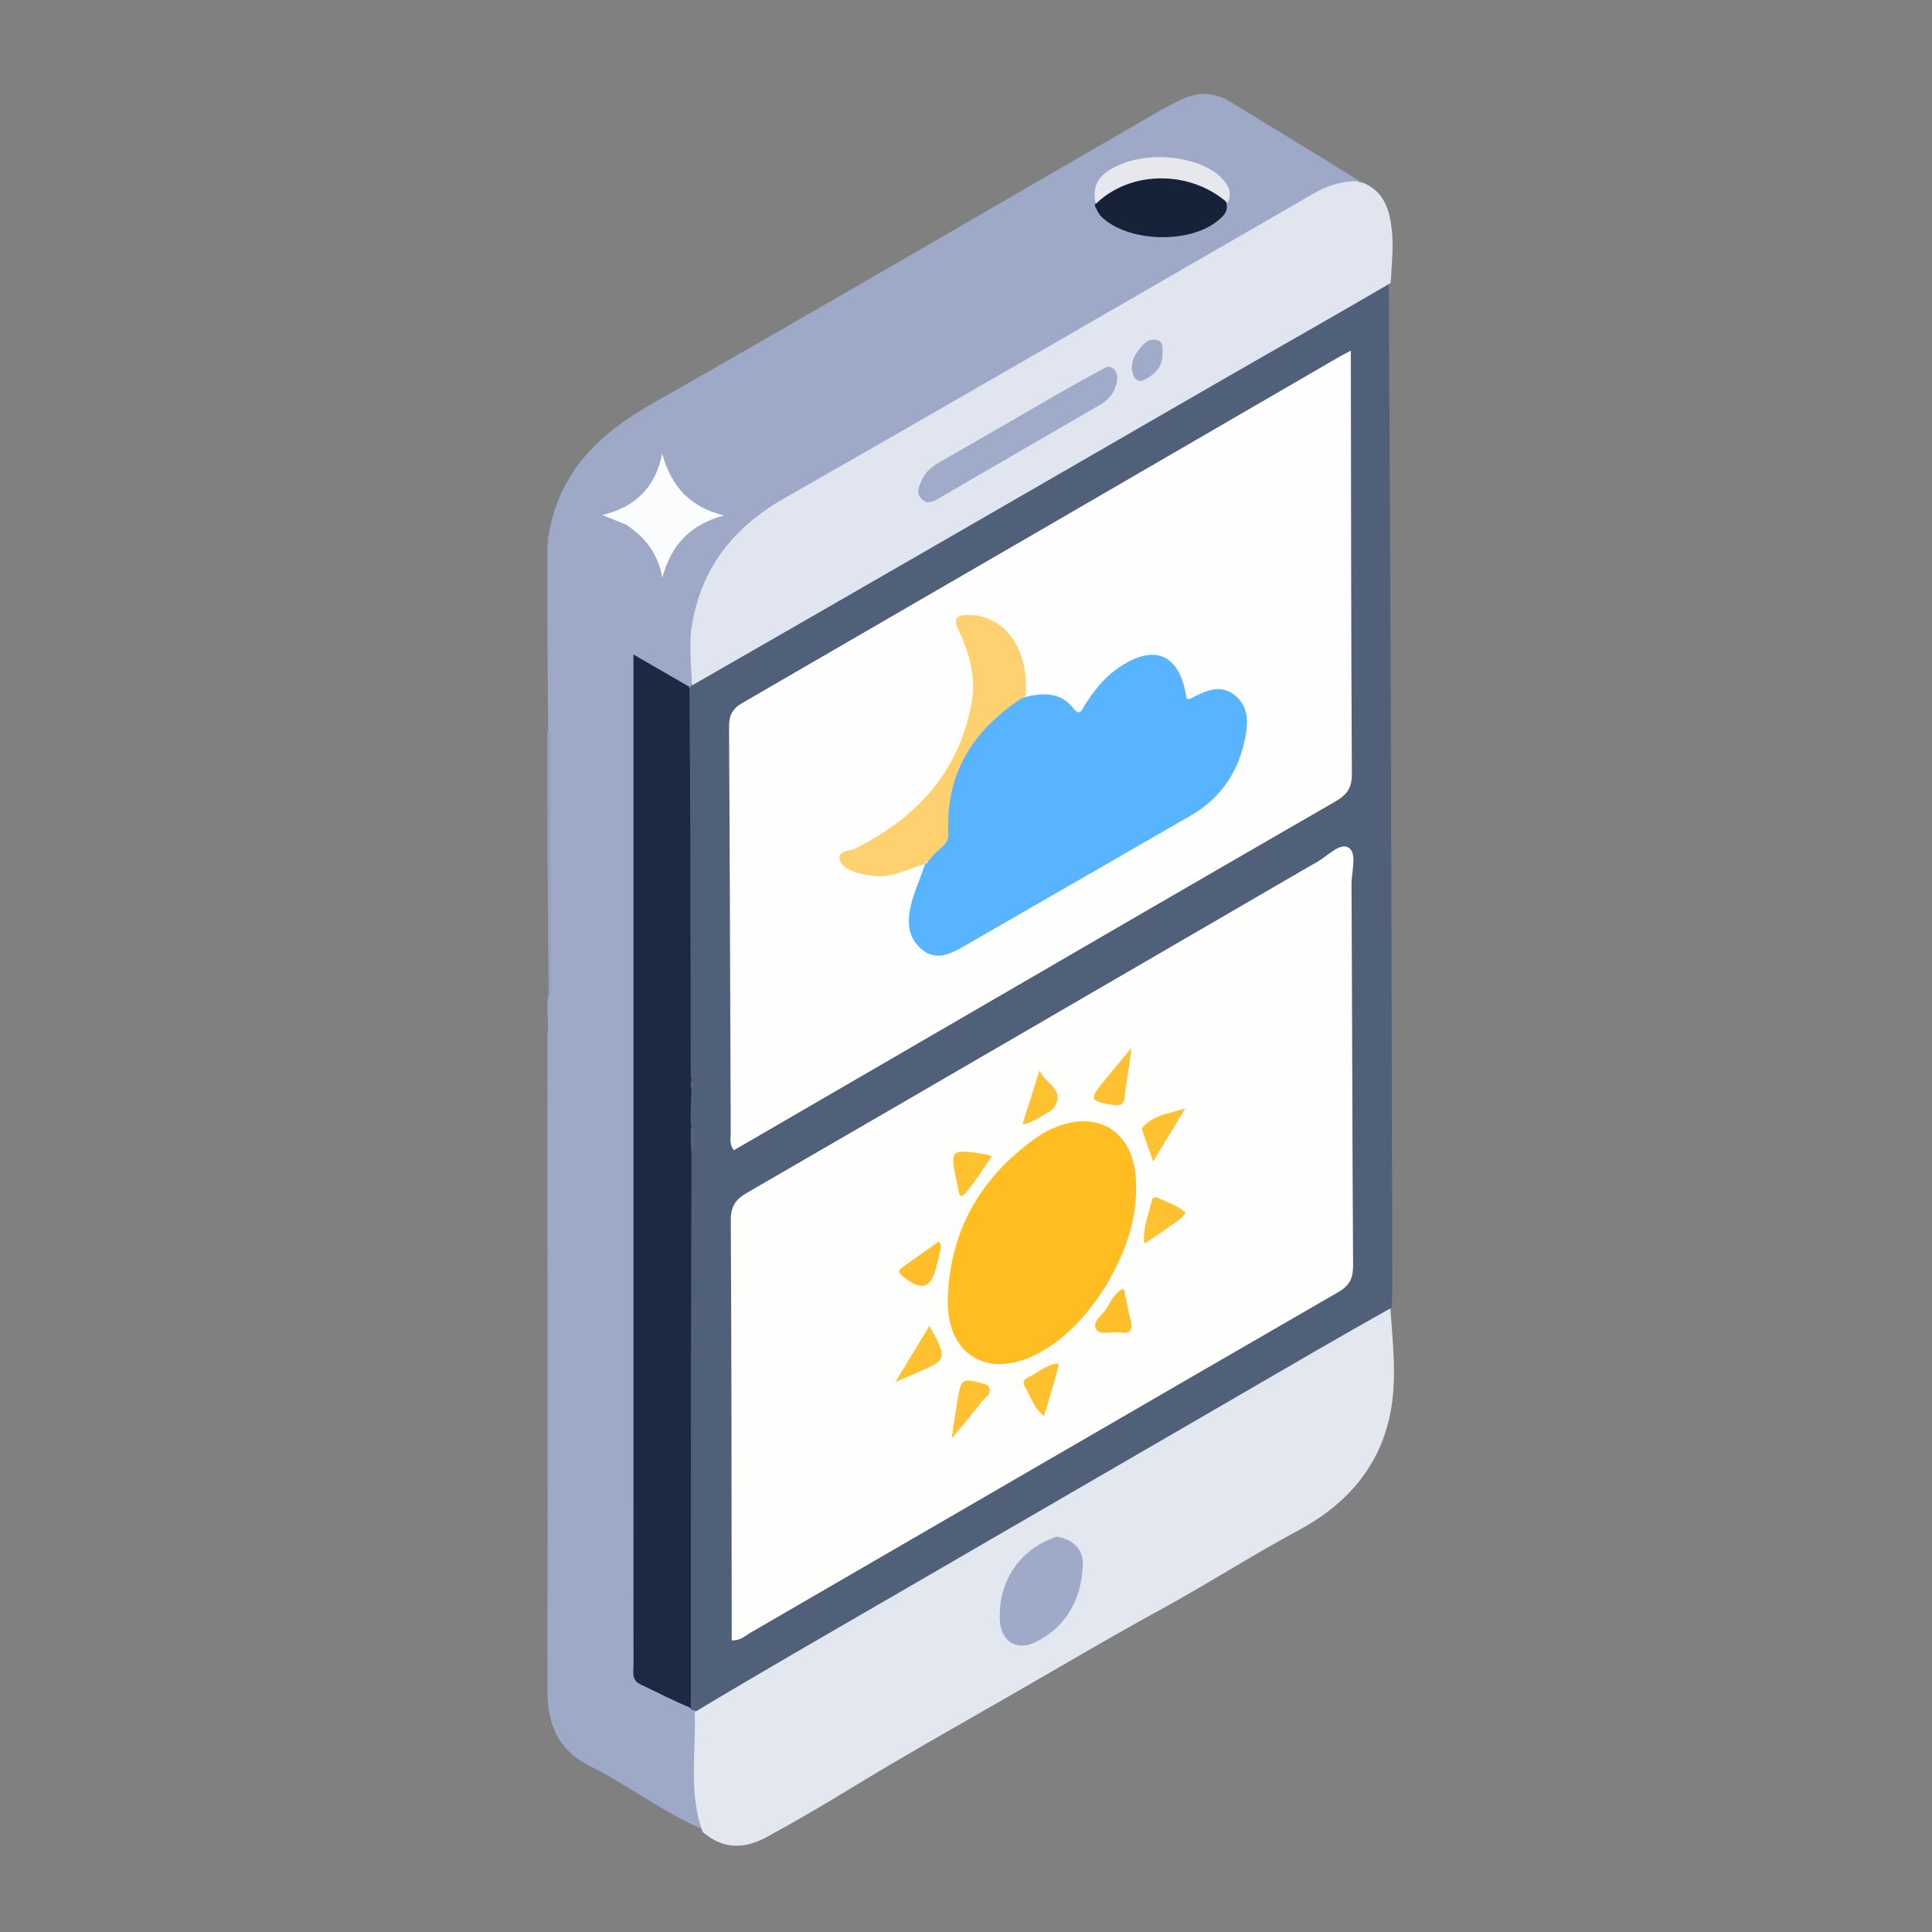 <?xml version="1.0" encoding="UTF-8" standalone="no"?>
<svg
   version="1.1"
   id="Layer_1"
   x="0px"
   y="0px"
   width="100%"
   viewBox="0 0 512 512"
   enable-background="new 0 0 512 512"
   xml:space="preserve"
   sodipodi:docname="weather-app_adobe_express.svg"
   inkscape:version="1.2.1 (9c6d41e4, 2022-07-14)"
   xmlns:inkscape="http://www.inkscape.org/namespaces/inkscape"
   xmlns:sodipodi="http://sodipodi.sourceforge.net/DTD/sodipodi-0.dtd"
   xmlns="http://www.w3.org/2000/svg"
   xmlns:svg="http://www.w3.org/2000/svg"><rect x="0" y="0" width="512" height="512" fill="#808080" stroke="none"/><defs
   id="defs73" /><sodipodi:namedview
   id="namedview71"
   pagecolor="#ffffff"
   bordercolor="#000000"
   borderopacity="0.25"
   inkscape:showpageshadow="2"
   inkscape:pageopacity="0.0"
   inkscape:pagecheckerboard="0"
   inkscape:deskcolor="#d1d1d1"
   showgrid="false"
   inkscape:zoom="0.4609375"
   inkscape:cx="237.55932"
   inkscape:cy="250.57627"
   inkscape:window-width="1518"
   inkscape:window-height="857"
   inkscape:window-x="0"
   inkscape:window-y="25"
   inkscape:window-maximized="0"
   inkscape:current-layer="Layer_1" />

<path
   fill="#9EA9C8"
   opacity="1"
   stroke="none"
   d=" M145.318,142.371   C147.929,125.362 158.46,115.152 172.662,107.074   C217.315,81.676 261.666,55.748 306.143,30.041   C308.302,28.794 310.525,27.655 312.753,26.533   C317.24,24.274 321.633,24.285 326.016,26.967   C337.217,33.821 348.462,40.604 359.865,47.708   C331.407,59.62 306.274,77.608 279.422,92.463   C254.394,106.308 229.809,120.961 205.091,135.363   C191.253,143.425 184.884,155.968 184.245,171.713   C184.111,175.012 184.795,178.376 183.251,181.907   C182.701,182.282 182.422,182.342 181.704,182.371   C178.932,181.834 177.025,180.439 174.985,179.323   C170.056,176.63 169.609,176.909 169.546,182.73   C169.537,183.563 169.544,184.397 169.544,185.23   C169.544,268.228 169.635,351.226 169.389,434.223   C169.367,441.663 170.898,446.818 178.431,449.088   C179.841,449.513 181.083,450.473 182.69,451.612   C183.368,451.998 183.629,452.173 184.203,452.698   C185.746,455.345 185.516,457.855 185.5,460.306   C185.447,468.353 185.402,476.397 186.301,484.79   C175.673,480.293 166.567,473.148 156.347,468.029   C147.658,463.676 145.076,456.822 145.09,447.739   C145.175,389.789 145.071,331.838 145.091,273.419   C145.245,272.801 145.337,272.65 145.291,272.273   C145.111,269.968 145.069,267.888 145.084,265.366   C145.925,261.323 145.484,257.675 145.489,254.054   C145.512,234.019 145.582,213.984 145.289,193.503   C145.078,177 145.043,160.943 145.067,144.418   C145.384,143.564 145.506,143.142 145.318,142.371  z"
   id="path4" />
<path
   fill="#506078"
   opacity="1"
   stroke="none"
   d=" M184.474,453.435   C183.959,453.279 183.778,453.279 183.343,453.187   C181.62,451.501 181.417,449.515 181.419,447.494   C181.477,401.388 181.133,355.28 181.648,308.712   C182.565,305.151 183.079,302.033 182.115,298.425   C181.53,295.475 181.549,292.929 181.882,289.955   C182.27,288.129 182.294,286.728 181.8,284.881   C181.052,275.971 181.442,267.497 181.418,259.031   C181.355,236.274 181.384,213.517 181.412,190.761   C181.415,188.124 181.097,185.425 182.667,182.561   C183.001,182.2 183.009,181.923 183.015,181.785   C186.165,177.727 190.881,176.123 195.011,173.737   C234.602,150.86 274.131,127.878 313.735,105.024   C329.433,95.965 345.107,86.865 360.809,77.813   C362.945,76.582 365.065,75.154 368.043,75.211   C368.588,163.46 368.781,251.593 368.971,339.727   C368.975,341.726 368.934,343.725 368.856,346.164   C367.711,349.134 365.217,349.991 363.11,351.22   C319.397,376.723 275.396,401.727 231.727,427.305   C217.505,435.635 203.156,443.747 188.977,452.152   C187.688,452.915 186.415,453.739 184.474,453.435  z"
   id="path6" />
<path
   fill="#E2E7F0"
   opacity="1"
   stroke="none"
   d=" M184.106,453.727   C201.159,443.465 218.196,433.681 235.194,423.83   C272.88,401.992 310.545,380.115 348.225,358.265   C354.842,354.428 361.493,350.648 368.463,346.723   C369.084,355.908 370.252,365.395 368.468,374.469   C365.676,388.677 356.849,398.736 343.985,405.629   C331.741,412.189 320.038,419.754 307.842,426.411   C293.637,434.164 279.731,442.448 265.698,450.485   C252.36,458.124 238.951,465.688 225.821,473.712   C218.35,478.278 210.781,482.703 203.087,486.882   C197.439,489.95 191.674,490.248 186.217,485.486   C182.392,475.044 184.507,464.528 184.106,453.727  z"
   id="path8" />
<path
   fill="#E1E5EF"
   opacity="1"
   stroke="none"
   d=" M368.547,74.999   C353.074,84.051 337.712,92.704 322.441,101.515   C276.173,128.207 229.941,154.96 183.358,181.668   C183.219,176.168 182.469,170.663 183.439,165.208   C186.123,150.112 194.605,139.59 207.906,132.01   C254.69,105.347 301.26,78.311 347.905,51.405   C351.415,49.379 355.098,48.022 359.624,48.034   C360.039,48.001 359.988,48.003 359.986,47.978   C360.121,48.097 360.258,48.242 360.647,48.225   C366.916,50.433 368.316,55.81 368.876,61.286   C369.328,65.696 368.795,70.206 368.547,74.999  z"
   id="path10" />
<path
   fill="#96A1BD"
   opacity="1"
   stroke="none"
   d=" M145.067,193.519   C146.295,194.083 145.991,195.479 145.992,196.77   C146.003,218.637 146,240.505 145.982,262.373   C145.982,263.02 145.785,263.668 145.411,264.62   C145.102,241.276 145.062,217.628 145.067,193.519  z"
   id="path12" />
<path
   fill="#96A1BD"
   opacity="1"
   stroke="none"
   d=" M145.109,142.377   C145.818,142.484 146.06,142.993 145.327,143.812   C145.1,143.529 145.075,143.108 145.109,142.377  z"
   id="path14" />
<path
   fill="#9EA9C8"
   opacity="1"
   stroke="none"
   d=" M360.669,48.037   C360.748,48.499 360.547,48.783 360.041,48.142   C359.984,47.952 360.441,48.011 360.669,48.037  z"
   id="path16" />
<path
   fill="#96A1BD"
   opacity="1"
   stroke="none"
   d=" M145.118,272.273   C145.533,272.213 145.626,272.459 145.292,272.868   C145.153,272.951 145.084,272.499 145.118,272.273  z"
   id="path18" />
<path
   fill="#1D2943"
   opacity="1"
   stroke="none"
   d=" M183.261,306.534   C183.075,355.348 183.065,403.745 183.072,452.619   C178.654,450.849 174.268,448.503 169.77,446.394   C167.258,445.217 167.899,443.13 167.894,441.25   C167.854,427.101 167.872,412.952 167.872,398.803   C167.872,326.06 167.872,253.317 167.872,180.574   C167.872,178.585 167.872,176.596 167.872,173.446   C173.148,176.497 177.77,179.169 182.696,182.02   C183.004,216.5 183.008,250.8 183.047,285.57   C183.56,286.727 183.481,287.503 183.26,288.616   C183.059,291.686 183.035,294.413 183.045,297.593   C183.881,300.706 183.339,303.426 183.261,306.534  z"
   id="path20" />
<path
   fill="#162238"
   opacity="1"
   stroke="none"
   d=" M324.979,53.595   C325.612,55.963 324.344,57.069 323.094,58.183   C315.704,64.769 298.731,64.323 291.766,57.313   C291.103,56.646 290.741,55.681 290.14,54.533   C290.508,52.559 291.392,51.196 292.884,50.301   C301.789,44.96 312.371,44.311 321.677,49.615   C323.106,50.43 324.477,51.423 324.979,53.595  z"
   id="path22" />
<path
   fill="#FBFCFD"
   opacity="1"
   stroke="none"
   d=" M165.845,138.993   C163.678,138.105 161.841,137.374 159.633,136.496   C168.24,134.372 173.613,129.418 175.489,120.226   C177.893,128.889 182.772,134.391 191.898,136.596   C183.048,138.971 177.948,144.202 175.534,153.05   C174.237,146.42 170.862,142.312 165.845,138.993  z"
   id="path24" />
<path
   fill="#E7E8ED"
   opacity="1"
   stroke="none"
   d=" M325.328,53.782   C315.468,45.059 299.621,45.029 290.364,54.074   C289.218,48.856 291.43,45.688 297.669,43.287   C306.38,39.934 318.742,41.882 323.871,47.308   C325.609,49.146 326.596,51.039 325.328,53.782  z"
   id="path26" />
<path
   fill="#FEFEFD"
   opacity="1"
   stroke="none"
   d=" M348.04,228.988   C351.474,227.364 354.828,223.208 357.301,224.587   C359.773,225.967 358.147,230.973 358.165,234.37   C358.341,268.012 358.373,301.655 358.585,335.296   C358.606,338.652 357.739,340.642 354.661,342.42   C302.666,372.449 250.756,402.626 198.805,432.731   C197.435,433.525 196.223,434.845 193.905,434.7   C193.905,433.063 193.907,431.465 193.905,429.867   C193.855,394.393 193.868,358.918 193.663,323.445   C193.642,319.762 194.866,317.893 197.982,316.09   C247.936,287.188 297.814,258.153 348.04,228.988  z"
   id="path28" />
<path
   fill="#FEFEFE"
   opacity="1"
   stroke="none"
   d=" M242.14,277.162   C226.034,286.5 210.251,295.666 194.47,304.831   C193.196,303.119 193.658,301.586 193.652,300.168   C193.5,264.352 193.421,228.535 193.203,192.719   C193.185,189.723 193.972,187.886 196.659,186.332   C249.506,155.754 302.301,125.088 355.11,94.444   C355.805,94.041 356.534,93.698 357.995,92.938   C357.995,94.863 357.993,96.255 357.995,97.647   C358.053,133.464 358.051,169.281 358.26,205.098   C358.281,208.8 356.991,210.615 353.869,212.414   C316.679,233.844 279.584,255.439 242.14,277.162  z"
   id="path30" />
<path
   fill="#56647C"
   opacity="1"
   stroke="none"
   d=" M183.355,306.674   C183.061,304.278 183.039,301.605 183.047,298.489   C184.766,300.731 183.966,303.579 183.355,306.674  z"
   id="path32" />
<path
   fill="#56647C"
   opacity="1"
   stroke="none"
   d=" M183.316,288.778   C183.061,288.229 183.04,287.499 183.05,286.404   C184.052,286.743 184.149,287.606 183.316,288.778  z"
   id="path34" />
<path
   fill="#9FAAC9"
   opacity="1"
   stroke="none"
   d=" M280.08,407.218   C284.801,408.079 287.228,410.819 286.953,415.197   C286.402,423.995 282.638,431.039 274.511,435.137   C269.456,437.685 265.219,435.016 264.966,429.358   C264.506,419.055 270.196,410.529 280.08,407.218  z"
   id="path36" />
<path
   fill="#A0ABCA"
   opacity="1"
   stroke="none"
   d=" M280.396,104.368   C284.329,102.156 287.931,100.102 291.587,98.148   C292.691,97.558 293.913,96.572 295.202,97.853   C296.282,98.925 296.172,100.324 295.886,101.605   C295.315,104.158 293.784,105.978 291.471,107.312   C277.399,115.428 263.374,123.626 249.311,131.758   C247.77,132.649 246.001,133.934 244.312,132.313   C242.508,130.581 243.622,128.677 244.496,126.839   C245.56,124.602 247.437,123.38 249.501,122.203   C259.722,116.37 269.896,110.452 280.396,104.368  z"
   id="path38" />
<path
   fill="#A0ABCA"
   opacity="1"
   stroke="none"
   d=" M299.972,97.908   C299.894,95.774 300.604,94.264 301.619,92.961   C302.821,91.419 304.058,89.64 306.416,90.086   C308.489,90.477 308.027,92.264 308.081,93.679   C308.213,97.132 306.038,99.225 303.358,100.617   C301.462,101.601 300.306,100.262 299.972,97.908  z"
   id="path40" />
<path
   fill="#FEBD21"
   opacity="1"
   stroke="none"
   d=" M292.981,340.915   C288.323,348.158 283.019,354.265 275.703,358.354   C262.26,365.869 250.672,359.419 251.175,344.03   C251.788,325.326 260.606,310.811 276.192,300.45   C277.151,299.812 278.248,299.365 279.316,298.91   C290.857,294 300.167,299.719 301.002,312.22   C301.694,322.593 298.317,331.841 292.981,340.915  z"
   id="path42" />
<path
   fill="#FEC131"
   opacity="1"
   stroke="none"
   d=" M261.666,367.011   C263.42,369.383 261.054,370.18 260.158,371.401   C257.926,374.44 255.429,377.284 252.193,381.239   C252.83,377.023 253.219,374.163 253.701,371.318   C254.763,365.037 254.782,365.041 261.666,367.011  z"
   id="path44" />
<path
   fill="#FEC130"
   opacity="1"
   stroke="none"
   d=" M244.339,363.201   C242.23,364.109 240.463,364.877 237.297,366.253   C240.741,360.552 243.467,356.039 246.292,351.362   C250.994,359.825 250.916,360.32 244.339,363.201  z"
   id="path46" />
<path
   fill="#FEC131"
   opacity="1"
   stroke="none"
   d=" M299.18,282.763   C298.758,285.599 298.276,288.037 298.073,290.498   C297.886,292.75 296.865,293.166 294.794,292.81   C288.802,291.779 288.61,291.41 292.438,286.666   C294.595,283.992 296.811,281.365 299.858,277.68   C299.544,280.074 299.393,281.225 299.18,282.763  z"
   id="path48" />
<path
   fill="#FEC130"
   opacity="1"
   stroke="none"
   d=" M253.726,314.116   C251.675,304.45 251.676,304.447 261.05,305.871   C261.524,305.943 261.978,306.139 262.858,306.402   C260.572,309.667 258.58,312.932 256.162,315.843   C253.888,318.58 254.253,315.596 253.726,314.116  z"
   id="path50" />
<path
   fill="#FEC130"
   opacity="1"
   stroke="none"
   d=" M302.549,299.071   C305.358,295.484 309.723,295.157 314.11,293.74   C311.423,298.177 308.737,302.615 305.592,307.81   C304.375,304.353 303.506,301.885 302.549,299.071  z"
   id="path52" />
<path
   fill="#FEC130"
   opacity="1"
   stroke="none"
   d=" M278.456,294.444   C275.921,295.628 274.099,297.469 270.952,297.96   C272.543,292.946 274.02,288.293 275.497,283.639   C276.699,287.259 283.548,289.109 278.456,294.444  z"
   id="path54" />
<path
   fill="#FEC130"
   opacity="1"
   stroke="none"
   d=" M308.227,326.295   C306.565,327.399 305.207,328.285 303.228,329.575   C302.823,325.155 304.46,321.724 305.238,318.195   C305.56,316.734 306.758,317.406 307.637,317.815   C309.865,318.852 312.269,319.576 314.222,321.376   C312.774,323.582 310.4,324.532 308.227,326.295  z"
   id="path56" />
<path
   fill="#FEC02D"
   opacity="1"
   stroke="none"
   d=" M280.673,361.321   C279.491,366.062 278.134,370.457 276.65,375.263   C273.87,373.085 273.211,370.084 271.677,367.674   C270.824,366.335 271.394,365.519 272.625,364.944   C275.29,363.701 277.451,361.459 280.673,361.321  z"
   id="path58" />
<path
   fill="#FEBF2A"
   opacity="1"
   stroke="none"
   d=" M248.832,333.175   C248.564,334.179 248.338,334.802 248.188,335.443   C246.749,341.627 244.222,342.31 239.115,338.153   C237.427,336.78 238.621,336.359 239.459,335.642   C239.833,335.322 240.259,335.061 240.663,334.775   C243.335,332.882 246.007,330.99 248.817,329   C249.95,330.445 248.814,331.639 248.832,333.175  z"
   id="path60" />
<path
   fill="#FEBF2A"
   opacity="1"
   stroke="none"
   d=" M298.388,344.039   C298.85,346.176 299.094,347.98 299.593,349.711   C300.324,352.241 299.759,353.564 296.883,353.112   C294.671,352.764 291.474,354.031 290.448,352.165   C289.325,350.124 292.361,348.405 293.43,346.464   C294.297,344.892 295.257,343.175 296.636,342.127   C298.624,340.616 297.718,343.128 298.388,344.039  z"
   id="path62" />
<path
   fill="#58B4FE"
   opacity="1"
   stroke="none"
   d=" M271.389,184.773   C276.498,183.541 280.996,183.338 284.454,187.721   C286.3,190.06 286.801,187.865 287.527,186.765   C289.831,183.276 292.288,179.96 295.737,177.458   C305.721,170.216 312.798,173.119 314.45,185.216   C314.76,185.216 315.132,185.327 315.379,185.199   C319.304,183.171 323.431,180.991 327.447,184.409   C331.443,187.812 330.648,192.757 329.644,197.051   C327.71,205.319 323.018,211.844 315.503,216.166   C295.874,227.456 276.275,238.799 256.641,250.081   C252.73,252.329 248.494,255.143 244.223,251.555   C239.99,247.999 240.433,242.944 241.876,238.127   C242.731,235.274 244.003,232.546 245.118,229.014   C245.251,228.039 245.353,227.812 245.662,227.274   C248.632,224.178 249.936,221.149 249.97,216.904   C250.075,203.59 260.72,187.745 271.389,184.773  z"
   id="path64" />
<path
   fill="#FED170"
   opacity="1"
   stroke="none"
   d=" M271.785,184.41   C258.093,192.998 250.578,204.625 251.311,220.94   C251.461,224.296 247.929,225.187 246.422,227.828   C245.869,228.214 245.589,228.416 245.163,228.843   C245,229.046 245.006,228.996 245.03,229.003   C240.469,230.271 236.178,232.88 231.145,232.077   C229.684,231.844 228.179,231.687 226.798,231.199   C224.894,230.527 222.609,229.393 222.462,227.476   C222.295,225.284 225.135,225.635 226.621,224.891   C242.807,216.782 254.052,204.756 257.464,186.429   C258.736,179.592 256.93,173.217 254.092,167.156   C252.378,163.493 253.695,162.924 257.01,162.988   C264.934,163.14 270.959,169.739 271.812,179.494   C271.942,180.978 271.823,182.483 271.785,184.41  z"
   id="path66" />
<path
   fill="#FEFEFE"
   opacity="1"
   stroke="none"
   d=" M245.285,229.019   C245.206,228.755 245.412,228.464 245.893,228.105   C245.968,228.355 245.768,228.673 245.285,229.019  z"
   id="path68" />
</svg>
